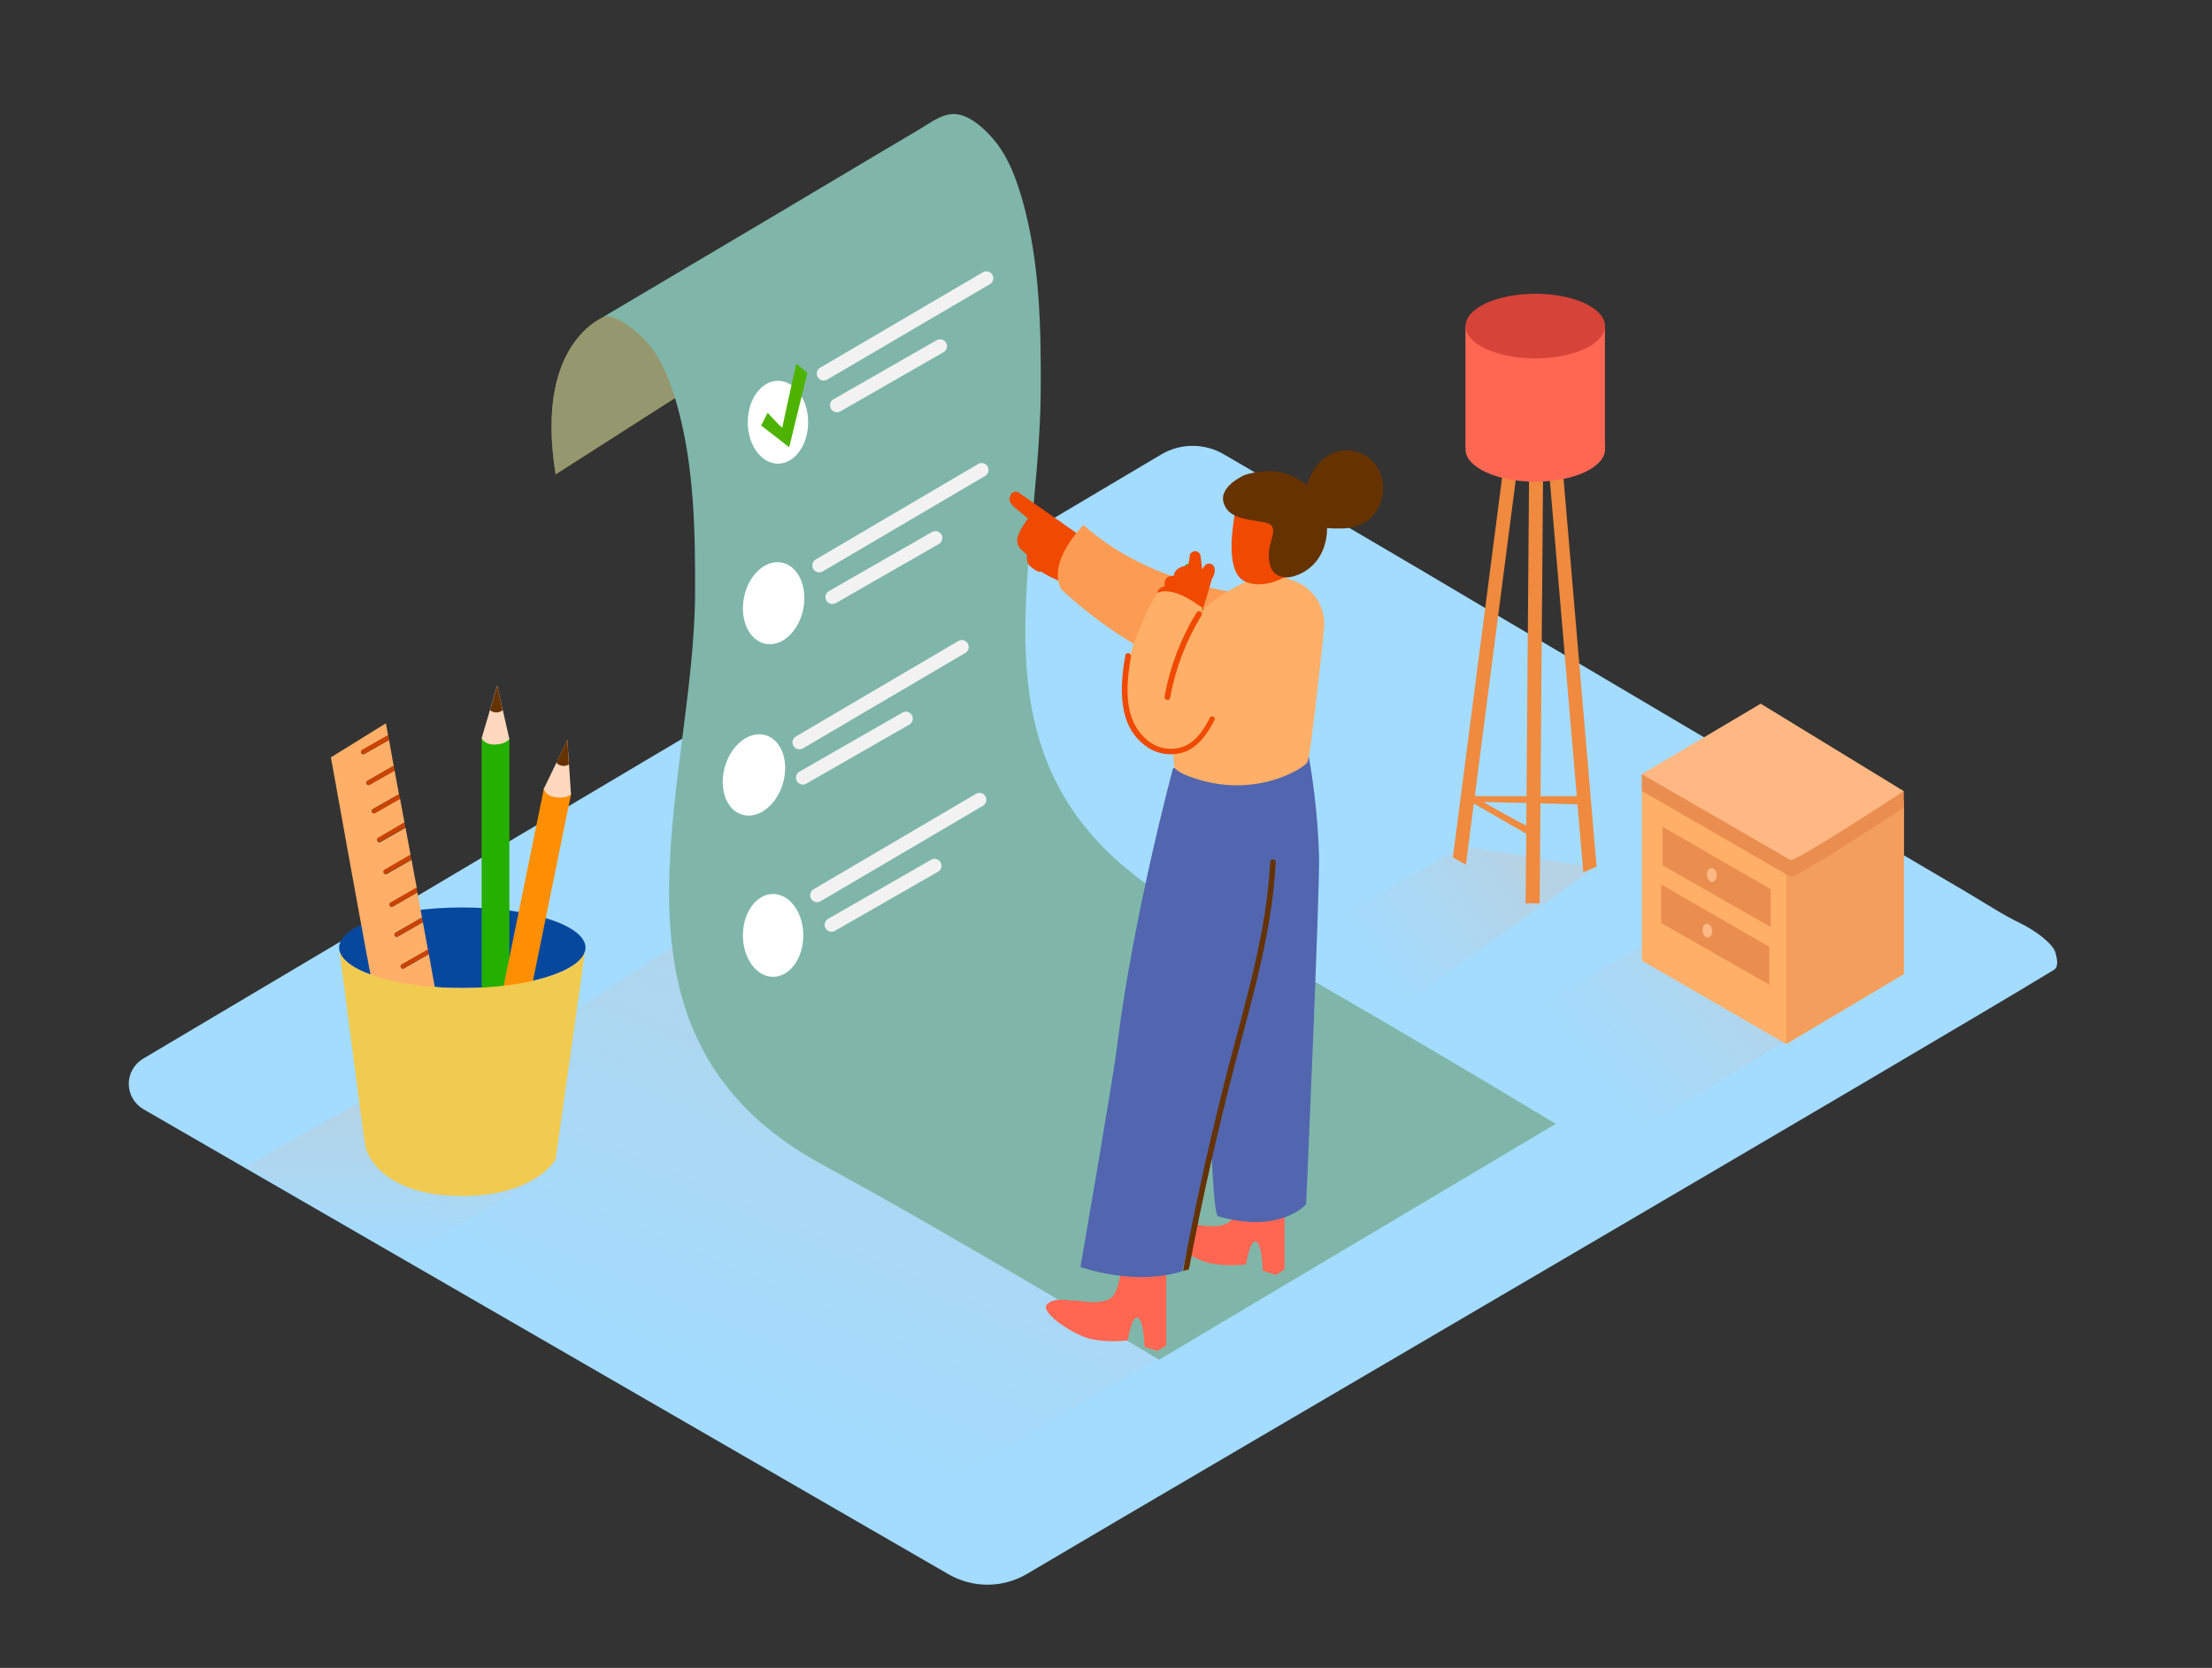 <svg width="317" height="239" viewBox="0 0 317 239" fill="none" xmlns="http://www.w3.org/2000/svg">
<rect x="0" y="0" width="317" height="239" fill="#333333" stroke="none"/>
<path d="M20.542 158.94L135.938 225.587C137.651 226.576 139.595 227.091 141.573 227.08C143.551 227.069 145.49 226.532 147.191 225.524C172.805 210.358 277.264 149.419 294.343 138.978C295.095 138.518 294.755 137.274 294.596 136.6C294.279 135.228 291.561 133.286 289.706 132.39C286.988 131.074 284.421 129.378 281.821 127.84L273.024 122.671L262.801 116.63L251.556 109.987L239.668 102.979L227.598 95.844L215.711 88.836L204.465 82.169L194.163 76.112L185.279 70.888L178.202 66.742L175.341 65.077C173.985 64.291 172.445 63.88 170.878 63.887C169.311 63.894 167.774 64.318 166.425 65.116L20.502 151.71C19.875 152.083 19.356 152.615 18.997 153.251C18.637 153.887 18.451 154.606 18.455 155.336C18.459 156.067 18.653 156.783 19.019 157.415C19.386 158.047 19.91 158.573 20.542 158.94Z" fill="#A3DCFF"/>
<path d="M209.68 121.212L179.454 138.273C179.454 138.273 182.996 145.304 193.211 149.601L228.493 124.328" fill="url(#paint0_linear_25_28810)"/>
<path d="M114.286 124.058L50.094 165.718C50.094 165.718 116.925 208.892 131.349 214.964L215.195 165.639" fill="url(#paint1_linear_25_28810)"/>
<path d="M243.115 131.162L200.439 155.246C200.439 155.246 205.44 165.179 219.871 171.244L270.139 140.405" fill="url(#paint2_linear_25_28810)"/>
<path d="M87.333 45.075C87.333 45.075 76.413 48.151 79.63 67.97L103.564 52.67C103.564 52.67 93.879 43.189 87.333 45.075Z" fill="#F1CA50"/>
<path opacity="0.39" d="M87.333 45.075C87.333 45.075 76.413 48.151 79.63 67.97L103.564 52.67C103.564 52.67 93.879 43.189 87.333 45.075Z" fill="#06489E"/>
<path d="M171.029 130.876C136.889 112.365 148.99 83.826 149.149 55.905C149.188 46.978 149.022 37.671 146.597 28.951C145.709 25.78 144.52 22.45 142.341 19.921C141.121 18.502 139.361 16.853 137.475 16.425C135.367 15.95 133.378 17.575 131.69 18.574L125.817 22.054L110.324 31.274L97.755 38.718L95.536 40.034L86.264 45.528C88.023 44.481 91.859 48.017 92.802 49.119C94.973 51.648 96.17 54.985 97.058 58.148C99.483 66.805 99.649 76.144 99.609 85.102C99.483 113.047 83.759 148.452 117.94 166.939C136.96 177.245 166.1 194.844 166.1 194.844L222.962 161.041C216.923 157.386 187.426 139.755 171.029 130.876Z" fill="#7FB6A9"/>
<path d="M159.799 80.758L156.32 78.15C156.315 78.038 156.282 77.929 156.226 77.832C156.169 77.736 156.09 77.654 155.995 77.595C152.672 75.28 149.354 72.954 146.042 70.618C145.937 70.538 145.815 70.485 145.685 70.464C145.555 70.443 145.422 70.455 145.298 70.498C145.174 70.541 145.062 70.615 144.973 70.712C144.885 70.809 144.821 70.927 144.79 71.054C144.441 71.657 144.885 72.283 145.447 72.751C146.01 73.219 146.707 73.789 147.341 74.336C147.259 74.396 147.189 74.472 147.135 74.558C146.628 75.351 145.78 76.477 145.772 77.468C145.764 78.459 146.565 78.95 147.183 79.489V79.632C147.056 80.853 147.595 81.218 148.562 81.796C148.655 81.859 148.76 81.902 148.871 81.921C148.982 81.94 149.095 81.935 149.204 81.907C149.874 82.344 150.583 82.721 151.32 83.033L154.252 84.523C154.997 84.904 155.536 84.008 155.235 83.406C155.821 83.453 156.067 82.811 155.916 82.312C155.991 82.239 156.048 82.149 156.083 82.05V82.01L157.097 82.803C157.89 83.445 158.888 82.169 158.072 81.527L157.351 80.956L158.833 82.066C159.006 82.194 159.223 82.248 159.437 82.216C159.65 82.184 159.842 82.069 159.97 81.895C160.098 81.722 160.152 81.505 160.12 81.291C160.088 81.078 159.973 80.886 159.799 80.758Z" fill="#F04900"/>
<path d="M182.838 182.699L184.09 181.906V167.803L177.901 167.581C177.901 167.581 177.782 173.598 176.316 174.969C174.849 176.341 171.236 175.358 170.879 175.477C170.522 175.596 168.089 174.89 166.996 176.016C165.902 177.142 170.705 180.392 173.257 180.986C175.004 181.339 176.797 181.406 178.566 181.185C178.566 181.185 179.121 177.578 180.009 177.934C180.896 178.291 180.96 182.104 180.96 182.104L182.838 182.699Z" fill="#FF6753"/>
<path d="M187.498 108.037C188.368 112.871 188.882 117.762 189.035 122.671C189.138 128.22 187.181 172.568 187.181 172.568C187.181 172.568 183.503 176.88 174.548 174.28C173.249 173.907 172.836 131.003 172.836 131.003L175.935 111.327" fill="#5166AF"/>
<path d="M183.376 85.641C182.885 85.641 166.409 85.213 155.274 75.232C155.274 75.232 149.941 80.465 152.104 84.468C152.104 84.468 167.891 99.681 179.929 96.566" fill="#FC9C54"/>
<path d="M170.324 80.932C170.302 80.898 170.271 80.87 170.235 80.85C170.199 80.83 170.159 80.82 170.118 80.82C170.077 80.82 170.037 80.83 170.001 80.85C169.965 80.87 169.934 80.898 169.912 80.932C168.325 83.334 167.755 86.268 168.327 89.09C168.391 89.391 168.85 89.264 168.795 88.963C168.289 86.408 168.761 83.757 170.118 81.535C171.474 84.069 172.172 86.904 172.147 89.779C172.147 89.843 172.172 89.905 172.218 89.95C172.263 89.996 172.325 90.021 172.389 90.021C172.453 90.021 172.514 89.996 172.56 89.95C172.605 89.905 172.63 89.843 172.63 89.779C172.651 86.679 171.856 83.628 170.324 80.932Z" fill="#42A200"/>
<path d="M165.886 193.584L167.138 192.791V178.688L160.949 178.466C160.949 178.466 160.83 184.483 159.364 185.854C157.898 187.226 154.284 186.243 153.927 186.361C153.571 186.48 151.138 185.775 150.044 186.901C148.95 188.026 153.753 191.277 156.305 191.871C158.052 192.224 159.846 192.291 161.615 192.069C161.615 192.069 162.169 188.462 163.057 188.819C163.945 189.176 164.008 192.989 164.008 192.989L165.886 193.584Z" fill="#FF6753"/>
<path d="M168.105 110.09C168.105 110.09 162.399 131.161 160.077 150.021C159.523 154.548 154.839 181.549 154.839 181.549C154.839 181.549 162.558 184.372 169.421 182.16C169.421 182.16 177.584 147.706 177.932 147.033C178.281 146.359 183.789 124.042 184.423 108.029" fill="#5166AF"/>
<path d="M185.548 83.279L182.275 82.05C181.443 82.106 174.033 84.531 170.665 89.439C170.192 90.974 169.834 92.543 169.595 94.132C169.167 96.248 168.803 98.373 168.533 100.474C168.226 102.802 168.093 105.15 168.137 107.498C168.137 108.504 168.193 109.012 168.296 110.011C168.658 110.377 169.082 110.677 169.548 110.899C179.28 115.084 186.983 110.003 187.371 109.218C187.759 108.433 189.043 96.954 189.749 90.12C189.896 88.677 189.564 87.225 188.805 85.989C188.046 84.752 186.902 83.8 185.548 83.279Z" fill="#FFAF68"/>
<path d="M177.599 70.777C177.599 70.777 174.54 81.875 178.606 83.406C182.671 84.936 187.902 80.575 188.425 78.284C188.948 75.993 183.694 67.439 177.599 70.777Z" fill="#F04900"/>
<path d="M197.673 67.463C197.142 66.349 196.231 65.462 195.103 64.961C193.975 64.461 192.705 64.381 191.523 64.736C189.281 65.465 187.925 67.392 187.268 69.54C185.247 67.772 182.235 66.876 178.415 68.05C178.415 68.05 174.667 69.635 175.348 72.014C176.03 74.392 178.875 74.392 181.261 74.86C183.646 75.327 181.712 77.42 181.831 79.775C181.95 82.129 183.012 82.518 184.003 82.724C184.993 82.93 189.495 81.931 190.129 76.643C190.167 76.32 190.183 75.994 190.176 75.668C190.795 75.733 191.417 75.751 192.039 75.724C193.44 75.769 194.821 75.388 196.001 74.63C197.034 73.79 197.759 72.63 198.062 71.332C198.365 70.035 198.228 68.674 197.673 67.463Z" fill="#653200"/>
<path d="M173.684 82.946C173.995 82.509 174.128 81.971 174.057 81.44C174.035 81.281 173.965 81.132 173.856 81.014C173.748 80.896 173.606 80.813 173.45 80.777C173.294 80.741 173.13 80.753 172.981 80.812C172.832 80.871 172.704 80.974 172.615 81.107L172.266 81.582C172.21 80.972 172.147 80.362 172.06 79.751C172.052 79.541 171.962 79.342 171.808 79.199C171.654 79.055 171.45 78.979 171.24 78.986C171.029 78.993 170.831 79.084 170.687 79.238C170.544 79.392 170.467 79.596 170.475 79.806C170.475 79.997 170.427 80.195 170.411 80.385C170.345 80.589 170.3 80.799 170.277 81.011C169.413 81.123 168.383 81.44 168.232 82.431C168.232 82.431 168.232 82.478 168.232 82.494C167.566 82.494 166.916 82.756 166.893 83.548C166.881 83.699 166.881 83.85 166.893 84C166.219 84.198 165.728 84.539 165.823 85.419C165.967 86.444 166.233 87.447 166.615 88.408C166.67 88.527 166.754 88.631 166.859 88.71C166.965 88.789 167.088 88.84 167.218 88.86C167.313 89.288 167.424 89.708 167.543 90.128C167.63 90.309 167.762 90.464 167.926 90.579C168.09 90.695 168.281 90.767 168.48 90.789C168.679 90.812 168.881 90.783 169.066 90.706C169.252 90.629 169.414 90.507 169.54 90.35C169.621 90.345 169.701 90.329 169.777 90.303C169.872 90.368 169.98 90.412 170.094 90.431C170.208 90.45 170.324 90.444 170.435 90.414C170.533 90.483 170.646 90.53 170.765 90.549C170.883 90.569 171.005 90.561 171.12 90.527C171.236 90.493 171.342 90.433 171.43 90.351C171.519 90.27 171.588 90.169 171.632 90.057C171.725 89.974 171.797 89.871 171.842 89.755C171.887 89.639 171.905 89.515 171.893 89.391C171.893 89.209 171.893 89.026 171.893 88.852C172.527 86.886 173.124 84.917 173.684 82.946Z" fill="#F04900"/>
<path d="M172.329 87.052C172.075 87.116 168.509 83.841 165.807 84.967C165.807 84.967 155.504 102.345 165.117 106.943C169.872 109.226 173.573 102.186 173.573 102.186L170.839 96.779L172.329 87.052Z" fill="#FFAF68"/>
<path d="M111.489 66.44C113.878 66.44 115.816 63.782 115.816 60.503C115.816 57.223 113.878 54.565 111.489 54.565C109.099 54.565 107.162 57.223 107.162 60.503C107.162 63.782 109.099 66.44 111.489 66.44Z" fill="white"/>
<path d="M118.542 54.398L141.858 40.723C142.085 40.591 142.25 40.373 142.317 40.119C142.384 39.865 142.347 39.595 142.214 39.368C142.082 39.141 141.865 38.975 141.611 38.908C141.356 38.842 141.086 38.878 140.859 39.011L117.544 52.686C117.431 52.752 117.333 52.839 117.254 52.942C117.176 53.046 117.118 53.164 117.085 53.29C117.052 53.416 117.044 53.547 117.061 53.676C117.079 53.805 117.122 53.929 117.187 54.042C117.253 54.154 117.34 54.252 117.443 54.331C117.547 54.41 117.665 54.468 117.791 54.501C117.917 54.534 118.048 54.542 118.177 54.524C118.306 54.507 118.43 54.464 118.542 54.398Z" fill="#F2F2F2"/>
<path d="M120.46 58.933L135.224 50.466C135.451 50.334 135.616 50.117 135.683 49.862C135.75 49.608 135.713 49.338 135.581 49.111C135.448 48.884 135.231 48.718 134.977 48.652C134.723 48.585 134.453 48.621 134.226 48.754L119.43 57.221C119.203 57.357 119.039 57.579 118.975 57.836C118.911 58.093 118.952 58.365 119.089 58.592C119.225 58.819 119.447 58.983 119.704 59.047C119.961 59.111 120.233 59.07 120.46 58.933Z" fill="#F2F2F2"/>
<path d="M115.109 87.303C115.764 84.09 114.398 81.097 112.056 80.619C109.715 80.141 107.285 82.358 106.629 85.571C105.974 88.784 107.34 91.776 109.681 92.254C112.023 92.733 114.453 90.516 115.109 87.303Z" fill="white"/>
<path d="M117.9 81.883L141.176 68.2C141.403 68.068 141.568 67.851 141.635 67.596C141.702 67.342 141.665 67.072 141.533 66.845C141.4 66.618 141.183 66.452 140.929 66.385C140.675 66.319 140.404 66.356 140.177 66.488L116.902 80.171C116.789 80.237 116.691 80.324 116.612 80.427C116.533 80.531 116.476 80.649 116.443 80.775C116.41 80.901 116.402 81.032 116.419 81.161C116.437 81.29 116.48 81.414 116.545 81.527C116.611 81.639 116.698 81.737 116.801 81.816C116.905 81.895 117.023 81.953 117.149 81.986C117.275 82.019 117.406 82.027 117.535 82.009C117.664 81.992 117.788 81.949 117.9 81.883Z" fill="#F2F2F2"/>
<path d="M119.787 86.418L134.551 77.951C134.778 77.819 134.943 77.602 135.01 77.347C135.077 77.093 135.04 76.823 134.907 76.596C134.775 76.369 134.558 76.204 134.304 76.137C134.05 76.07 133.779 76.107 133.552 76.239L118.788 84.706C118.561 84.838 118.396 85.055 118.329 85.31C118.262 85.564 118.299 85.834 118.431 86.061C118.564 86.288 118.781 86.454 119.035 86.52C119.289 86.588 119.56 86.551 119.787 86.418Z" fill="#F2F2F2"/>
<path d="M112.198 112.266C113.121 109.12 112.01 106.023 109.717 105.35C107.424 104.677 104.816 106.683 103.894 109.829C102.971 112.976 104.082 116.073 106.375 116.746C108.668 117.418 111.275 115.413 112.198 112.266Z" fill="white"/>
<path d="M115.063 107.244L138.339 93.561C138.451 93.495 138.549 93.408 138.628 93.305C138.707 93.201 138.764 93.083 138.798 92.957C138.831 92.831 138.839 92.7 138.821 92.571C138.804 92.442 138.761 92.318 138.695 92.205C138.63 92.093 138.543 91.994 138.439 91.916C138.335 91.837 138.217 91.779 138.092 91.746C137.966 91.713 137.835 91.705 137.706 91.722C137.577 91.74 137.452 91.783 137.34 91.849L114.064 105.532C113.952 105.597 113.854 105.684 113.775 105.788C113.696 105.891 113.638 106.01 113.605 106.135C113.572 106.261 113.564 106.393 113.582 106.521C113.599 106.65 113.642 106.775 113.708 106.887C113.773 107 113.86 107.098 113.964 107.177C114.068 107.256 114.186 107.313 114.311 107.346C114.437 107.379 114.568 107.387 114.697 107.37C114.826 107.352 114.951 107.309 115.063 107.244Z" fill="#F2F2F2"/>
<path d="M115.555 112.294L130.319 103.827C130.431 103.762 130.53 103.674 130.608 103.571C130.687 103.467 130.745 103.349 130.778 103.223C130.811 103.097 130.819 102.966 130.801 102.837C130.784 102.708 130.741 102.584 130.676 102.472C130.61 102.359 130.523 102.261 130.419 102.182C130.316 102.103 130.198 102.046 130.072 102.012C129.946 101.979 129.815 101.971 129.686 101.989C129.557 102.006 129.433 102.049 129.32 102.115L114.556 110.581C114.329 110.714 114.164 110.931 114.097 111.185C114.03 111.44 114.067 111.71 114.199 111.937C114.332 112.164 114.549 112.329 114.803 112.396C115.057 112.463 115.328 112.426 115.555 112.294Z" fill="#F2F2F2"/>
<path d="M110.791 139.977C113.181 139.977 115.118 137.319 115.118 134.039C115.118 130.76 113.181 128.102 110.791 128.102C108.402 128.102 106.464 130.76 106.464 134.039C106.464 137.319 108.402 139.977 110.791 139.977Z" fill="white"/>
<path d="M117.591 129.148L140.867 115.465C141.094 115.332 141.259 115.115 141.326 114.861C141.393 114.607 141.356 114.336 141.224 114.109C141.158 113.997 141.071 113.898 140.967 113.82C140.864 113.741 140.746 113.683 140.62 113.65C140.366 113.583 140.095 113.62 139.868 113.753L116.593 127.428C116.48 127.493 116.382 127.58 116.303 127.684C116.224 127.788 116.167 127.906 116.134 128.032C116.101 128.158 116.093 128.289 116.11 128.418C116.128 128.547 116.17 128.671 116.236 128.783C116.302 128.896 116.389 128.994 116.492 129.073C116.596 129.152 116.714 129.209 116.84 129.242C116.966 129.276 117.097 129.284 117.226 129.266C117.355 129.248 117.479 129.206 117.591 129.14V129.148Z" fill="#F2F2F2"/>
<path d="M119.667 133.381L134.432 124.914C134.659 124.782 134.824 124.565 134.891 124.311C134.958 124.056 134.921 123.786 134.788 123.559C134.723 123.446 134.636 123.348 134.532 123.269C134.429 123.19 134.31 123.133 134.185 123.1C133.93 123.033 133.66 123.07 133.433 123.202L118.669 131.669C118.442 131.801 118.277 132.018 118.21 132.273C118.143 132.527 118.18 132.797 118.312 133.024C118.445 133.251 118.662 133.417 118.916 133.484C119.17 133.55 119.44 133.514 119.667 133.381Z" fill="#F2F2F2"/>
<path d="M109.08 60.971L110.015 59.155C110.015 59.155 112.123 61.478 112.123 61.248C112.123 61.018 114.12 52.115 114.12 52.115L115.705 53.431L113.098 64.086L109.08 60.971Z" fill="#4EB300"/>
<path d="M211.922 114.093C211.586 114.092 211.254 114.019 210.947 113.879L210.797 114.87L226.647 115.275V114.093H211.922Z" fill="#EF8A3F"/>
<path d="M210.94 113.951L210.797 114.902L219.522 119.928V118.707C216.606 117.265 213.753 115.624 210.94 113.951Z" fill="#EF8A3F"/>
<path d="M219.784 45.504C219.266 45.59 218.734 45.512 218.262 45.282L208.213 122.853C208.824 123.226 209.458 123.559 210.076 123.908L220.244 45.424L219.784 45.504Z" fill="#EF8A3F"/>
<path d="M222.098 45.409C221.732 45.449 221.363 45.449 220.996 45.409C220.703 45.409 220.402 45.409 220.109 45.456L226.901 125.002C227.417 124.749 227.946 124.524 228.486 124.328L228.755 124.193H228.803L222.098 45.409Z" fill="#EF8A3F"/>
<path d="M220.997 45.416C220.591 45.419 220.186 45.448 219.784 45.504C219.626 45.516 219.467 45.516 219.309 45.504L218.643 129.536C218.983 129.415 219.349 129.385 219.705 129.449H220.315H220.648L221.314 45.416H220.997Z" fill="#EF8A3F"/>
<path d="M210.013 46.756V64.133C210.013 64.133 230 64.728 230 64.133V46.756" fill="#FF6753"/>
<path d="M220.022 51.354C225.541 51.354 230.015 49.282 230.015 46.725C230.015 44.168 225.541 42.095 220.022 42.095C214.503 42.095 210.028 44.168 210.028 46.725C210.028 49.282 214.503 51.354 220.022 51.354Z" fill="#D64338"/>
<path d="M220.022 69.025C225.541 69.025 230.015 66.952 230.015 64.395C230.015 61.838 225.541 59.765 220.022 59.765C214.503 59.765 210.028 61.838 210.028 64.395C210.028 66.952 214.503 69.025 220.022 69.025Z" fill="#FF6753"/>
<path d="M171.473 87.789C169.212 91.475 167.658 95.551 166.893 99.808C166.806 100.307 167.566 100.521 167.685 100.022C168.434 95.833 169.961 91.821 172.187 88.194C172.424 87.726 171.743 87.33 171.473 87.789Z" fill="#F04900"/>
<path d="M173.391 102.852C172.598 104.398 171.584 106.023 169.999 106.816C169.064 107.254 168.019 107.403 166.999 107.245C165.979 107.087 165.028 106.628 164.269 105.928C160.893 103.018 161.4 98 162.074 94.092C162.161 93.592 161.4 93.378 161.282 93.878C160.489 98.27 160.085 103.978 164.23 106.919C165.027 107.508 165.958 107.889 166.939 108.027C167.92 108.165 168.92 108.057 169.849 107.712C171.83 106.919 173.09 105.032 174.041 103.201C174.31 102.804 173.621 102.408 173.391 102.852Z" fill="#F04900"/>
<path d="M182.03 123.535C181.522 133.611 178.55 143.267 176.03 152.97C173.51 162.674 171.363 172.337 169.524 182.128L170.38 181.89C172.245 172.002 174.448 162.185 176.989 152.439C179.486 142.926 182.323 133.413 182.822 123.535C182.846 123.028 182.053 123.028 182.03 123.535Z" fill="#653200"/>
<path d="M235.293 110.93V137.654L255.978 149.601L272.834 139.581V114.751" fill="#FFAF68"/>
<path d="M255.978 149.601V123.234L272.834 115.766V139.581L255.978 149.601Z" fill="#F49E5D"/>
<path d="M272.834 113.364V115.766L271.233 116.257L270.171 114.624" fill="#EA8E50"/>
<path d="M252.324 103.24L235.285 113.332L256.588 125.636C257.222 126.001 272.826 115.766 272.826 115.766L252.324 103.24Z" fill="#EA8E50"/>
<path d="M235.293 113.332V110.93L238.353 109.408L237.98 113.681" fill="#EA8E50"/>
<path d="M252.324 100.838L235.285 110.93L256.588 123.234C257.222 123.599 272.826 113.364 272.826 113.364L252.324 100.838Z" fill="#FFB883"/>
<path d="M238.265 118.469V123.995L253.766 132.842V127.42L238.265 118.469Z" fill="#EA8E50"/>
<path d="M238.059 126.73V132.263L253.56 141.111V135.68L238.059 126.73Z" fill="#EA8E50"/>
<path d="M245.413 126.359C245.797 126.323 246.065 125.852 246.013 125.307C245.961 124.762 245.608 124.35 245.225 124.387C244.842 124.423 244.573 124.894 244.625 125.439C244.677 125.984 245.03 126.396 245.413 126.359Z" fill="#FFB883"/>
<path d="M244.771 134.336C245.154 134.299 245.423 133.828 245.371 133.283C245.319 132.738 244.966 132.326 244.582 132.363C244.199 132.399 243.93 132.871 243.982 133.416C244.034 133.96 244.387 134.372 244.771 134.336Z" fill="#FFB883"/>
<path d="M57.939 180.305L78.307 168.12L51.694 157.862L35.345 167.066C42.597 171.949 50.545 175.683 57.939 180.305Z" fill="url(#paint3_linear_25_28810)"/>
<path d="M66.253 130.036C56.505 130.036 48.596 132.62 48.596 135.807H83.91C83.91 132.62 76.001 130.036 66.253 130.036Z" fill="#06489E"/>
<path d="M48.652 136.259L48.596 135.815C48.598 135.965 48.616 136.113 48.652 136.259Z" fill="#06489E"/>
<path d="M83.91 135.815L83.838 136.322C83.884 136.157 83.908 135.986 83.91 135.815Z" fill="#06489E"/>
<path d="M66.253 141.586C75.486 141.586 83.054 139.271 83.839 136.314L83.91 135.807H48.596L48.652 136.251C49.349 139.24 56.957 141.586 66.253 141.586Z" fill="#06489E"/>
<path d="M72.997 105.999H69.027V146.993H72.997V105.999Z" fill="#25B000"/>
<path d="M71.016 106.839C72.115 106.839 73.005 106.463 73.005 105.999C73.005 105.535 72.115 105.159 71.016 105.159C69.917 105.159 69.027 105.535 69.027 105.999C69.027 106.463 69.917 106.839 71.016 106.839Z" fill="#25B000"/>
<path d="M81.83 113.827L77.939 113.033L69.741 153.198L73.632 153.992L81.83 113.827Z" fill="#FF8F02"/>
<path d="M81.83 113.828C81.922 113.373 81.125 112.826 80.049 112.606C78.972 112.386 78.025 112.577 77.932 113.032C77.839 113.486 78.636 114.033 79.713 114.253C80.789 114.473 81.737 114.282 81.83 113.828Z" fill="#FF8F02"/>
<path d="M61.459 136.719L57.853 138.788C57.781 138.813 57.703 138.812 57.632 138.785C57.561 138.759 57.501 138.708 57.464 138.642C57.426 138.576 57.413 138.499 57.426 138.425C57.439 138.35 57.478 138.282 57.536 138.233L61.221 136.148C61.255 136.128 61.293 136.115 61.332 136.108L60.603 132.145L56.957 134.23C56.886 134.255 56.807 134.254 56.736 134.227C56.665 134.201 56.606 134.15 56.568 134.084C56.53 134.018 56.517 133.941 56.53 133.866C56.543 133.792 56.582 133.724 56.64 133.675L60.349 131.55C60.391 131.527 60.437 131.514 60.484 131.51L59.81 127.88L56.268 129.925C56.196 129.95 56.118 129.949 56.047 129.922C55.976 129.896 55.916 129.845 55.879 129.779C55.841 129.713 55.828 129.636 55.841 129.562C55.854 129.487 55.893 129.419 55.951 129.37L59.66 127.245H59.731L58.978 123.202L55.404 125.248C55.332 125.273 55.254 125.272 55.183 125.245C55.112 125.219 55.052 125.168 55.015 125.102C54.977 125.036 54.964 124.959 54.977 124.884C54.99 124.81 55.029 124.742 55.087 124.693L58.796 122.568H58.851L58.114 118.604L54.484 120.681C54.413 120.706 54.335 120.705 54.264 120.679C54.193 120.652 54.133 120.602 54.095 120.536C54.058 120.47 54.044 120.393 54.057 120.318C54.071 120.243 54.11 120.175 54.167 120.126L57.853 117.915C57.887 117.895 57.925 117.881 57.964 117.875L57.33 114.442L53.7 116.519C53.628 116.544 53.55 116.543 53.479 116.517C53.408 116.49 53.349 116.44 53.311 116.374C53.273 116.308 53.26 116.231 53.273 116.156C53.286 116.081 53.325 116.013 53.383 115.964L57.06 113.871C57.097 113.851 57.137 113.837 57.179 113.832L56.545 110.407L52.923 112.476C52.852 112.501 52.773 112.5 52.702 112.474C52.631 112.447 52.572 112.396 52.534 112.331C52.496 112.265 52.483 112.188 52.496 112.113C52.51 112.038 52.548 111.97 52.606 111.921L56.315 109.797C56.352 109.79 56.389 109.79 56.426 109.797L55.752 106.023L52.163 108.076C52.091 108.101 52.013 108.1 51.942 108.074C51.87 108.047 51.811 107.997 51.773 107.931C51.736 107.865 51.722 107.788 51.736 107.713C51.749 107.638 51.788 107.571 51.846 107.521L55.554 105.397H55.626L55.301 103.645L47.423 108.528C47.423 108.528 53.018 139.692 53.137 139.755C56.402 141.46 62.346 141.658 62.346 141.658L61.459 136.719Z" fill="#FFAF68"/>
<path d="M51.853 107.482C51.795 107.531 51.756 107.599 51.743 107.673C51.73 107.748 51.743 107.825 51.781 107.891C51.819 107.957 51.878 108.008 51.949 108.034C52.02 108.061 52.099 108.062 52.17 108.037L55.752 106.023L55.633 105.365H55.562L51.853 107.482Z" fill="#CA4300"/>
<path d="M52.638 111.921C52.58 111.97 52.541 112.038 52.528 112.113C52.515 112.188 52.528 112.265 52.566 112.331C52.603 112.396 52.663 112.447 52.734 112.474C52.805 112.5 52.883 112.501 52.955 112.476L56.577 110.407L56.458 109.757C56.421 109.751 56.383 109.751 56.347 109.757L52.638 111.921Z" fill="#CA4300"/>
<path d="M53.383 115.996C53.325 116.045 53.286 116.113 53.273 116.188C53.26 116.262 53.273 116.339 53.311 116.405C53.349 116.471 53.408 116.522 53.479 116.548C53.55 116.575 53.628 116.576 53.7 116.551L57.33 114.474L57.211 113.832C57.169 113.837 57.129 113.851 57.092 113.871L53.383 115.996Z" fill="#CA4300"/>
<path d="M54.144 120.071C54.086 120.12 54.047 120.188 54.034 120.262C54.021 120.337 54.034 120.414 54.072 120.48C54.109 120.546 54.169 120.597 54.24 120.623C54.311 120.65 54.389 120.651 54.461 120.626L58.09 118.549L57.971 117.907C57.932 117.902 57.891 117.905 57.853 117.915L54.144 120.071Z" fill="#CA4300"/>
<path d="M55.055 124.653C54.997 124.702 54.958 124.77 54.945 124.845C54.932 124.919 54.945 124.996 54.983 125.062C55.02 125.128 55.08 125.179 55.151 125.205C55.222 125.232 55.3 125.233 55.372 125.208L58.946 123.163L58.819 122.497H58.764L55.055 124.653Z" fill="#CA4300"/>
<path d="M55.911 129.37C55.853 129.419 55.814 129.487 55.801 129.561C55.788 129.636 55.801 129.713 55.839 129.779C55.876 129.845 55.936 129.896 56.007 129.922C56.078 129.949 56.156 129.95 56.228 129.925L59.818 127.871L59.699 127.214H59.628L55.911 129.37Z" fill="#CA4300"/>
<path d="M60.349 131.55L56.64 133.675C56.582 133.724 56.543 133.791 56.53 133.866C56.517 133.941 56.53 134.018 56.568 134.084C56.605 134.15 56.665 134.2 56.736 134.227C56.807 134.254 56.885 134.255 56.957 134.23L60.602 132.145L60.483 131.51C60.436 131.514 60.39 131.527 60.349 131.55Z" fill="#CA4300"/>
<path d="M57.512 138.233C57.454 138.282 57.415 138.35 57.402 138.425C57.389 138.499 57.402 138.576 57.44 138.642C57.477 138.708 57.537 138.759 57.608 138.786C57.679 138.812 57.757 138.813 57.829 138.788L61.459 136.711L61.34 136.069C61.301 136.075 61.263 136.089 61.229 136.108L57.512 138.233Z" fill="#CA4300"/>
<path d="M77.935 113.031C77.935 113.031 78.133 114.07 79.71 114.252C81.287 114.434 81.826 113.824 81.826 113.824L81.311 106.023L77.935 113.031Z" fill="#FFD8BD"/>
<path d="M81.311 106.023L79.726 109.289C79.949 109.534 80.251 109.693 80.579 109.74C80.908 109.786 81.242 109.716 81.525 109.543L81.311 106.023Z" fill="#653200"/>
<path d="M69.027 105.761C69.027 105.761 69.391 106.76 70.976 106.689C72.561 106.618 72.997 105.896 72.997 105.896L71.254 98.254L69.027 105.761Z" fill="#FFD8BD"/>
<path d="M71.262 98.294L70.224 101.766C70.479 101.977 70.8 102.092 71.131 102.092C71.462 102.092 71.783 101.977 72.038 101.766L71.262 98.294Z" fill="#653200"/>
<path d="M66.253 141.586C56.965 141.586 49.349 139.208 48.651 136.259C49.111 139.826 52.289 164.331 52.408 164.473C52.408 164.473 53.993 171.386 66.253 171.378C76.658 171.378 79.622 166.154 79.622 166.154L83.838 136.322C83.054 139.272 75.485 141.586 66.253 141.586Z" fill="#F1CA50"/>
<defs>
<linearGradient id="paint0_linear_25_28810" x1="216.895" y1="122.575" x2="195.812" y2="137.061" gradientUnits="userSpaceOnUse">
<stop stop-color="#B5D3E5"/>
<stop offset="1" stop-color="#B5D3E5" stop-opacity="0"/>
</linearGradient>
<linearGradient id="paint1_linear_25_28810" x1="132.645" y1="124.058" x2="100.51" y2="198.566" gradientUnits="userSpaceOnUse">
<stop stop-color="#B5D3E5"/>
<stop offset="1" stop-color="#B5D3E5" stop-opacity="0"/>
</linearGradient>
<linearGradient id="paint2_linear_25_28810" x1="253.337" y1="134.438" x2="228.298" y2="154.632" gradientUnits="userSpaceOnUse">
<stop stop-color="#B5D3E5"/>
<stop offset="1" stop-color="#B5D3E5" stop-opacity="0"/>
</linearGradient>
<linearGradient id="paint3_linear_25_28810" x1="56.826" y1="157.862" x2="56.826" y2="180.305" gradientUnits="userSpaceOnUse">
<stop stop-color="#B5D3E5"/>
<stop offset="1" stop-color="#B5D3E5" stop-opacity="0"/>
</linearGradient>
</defs>
</svg>
